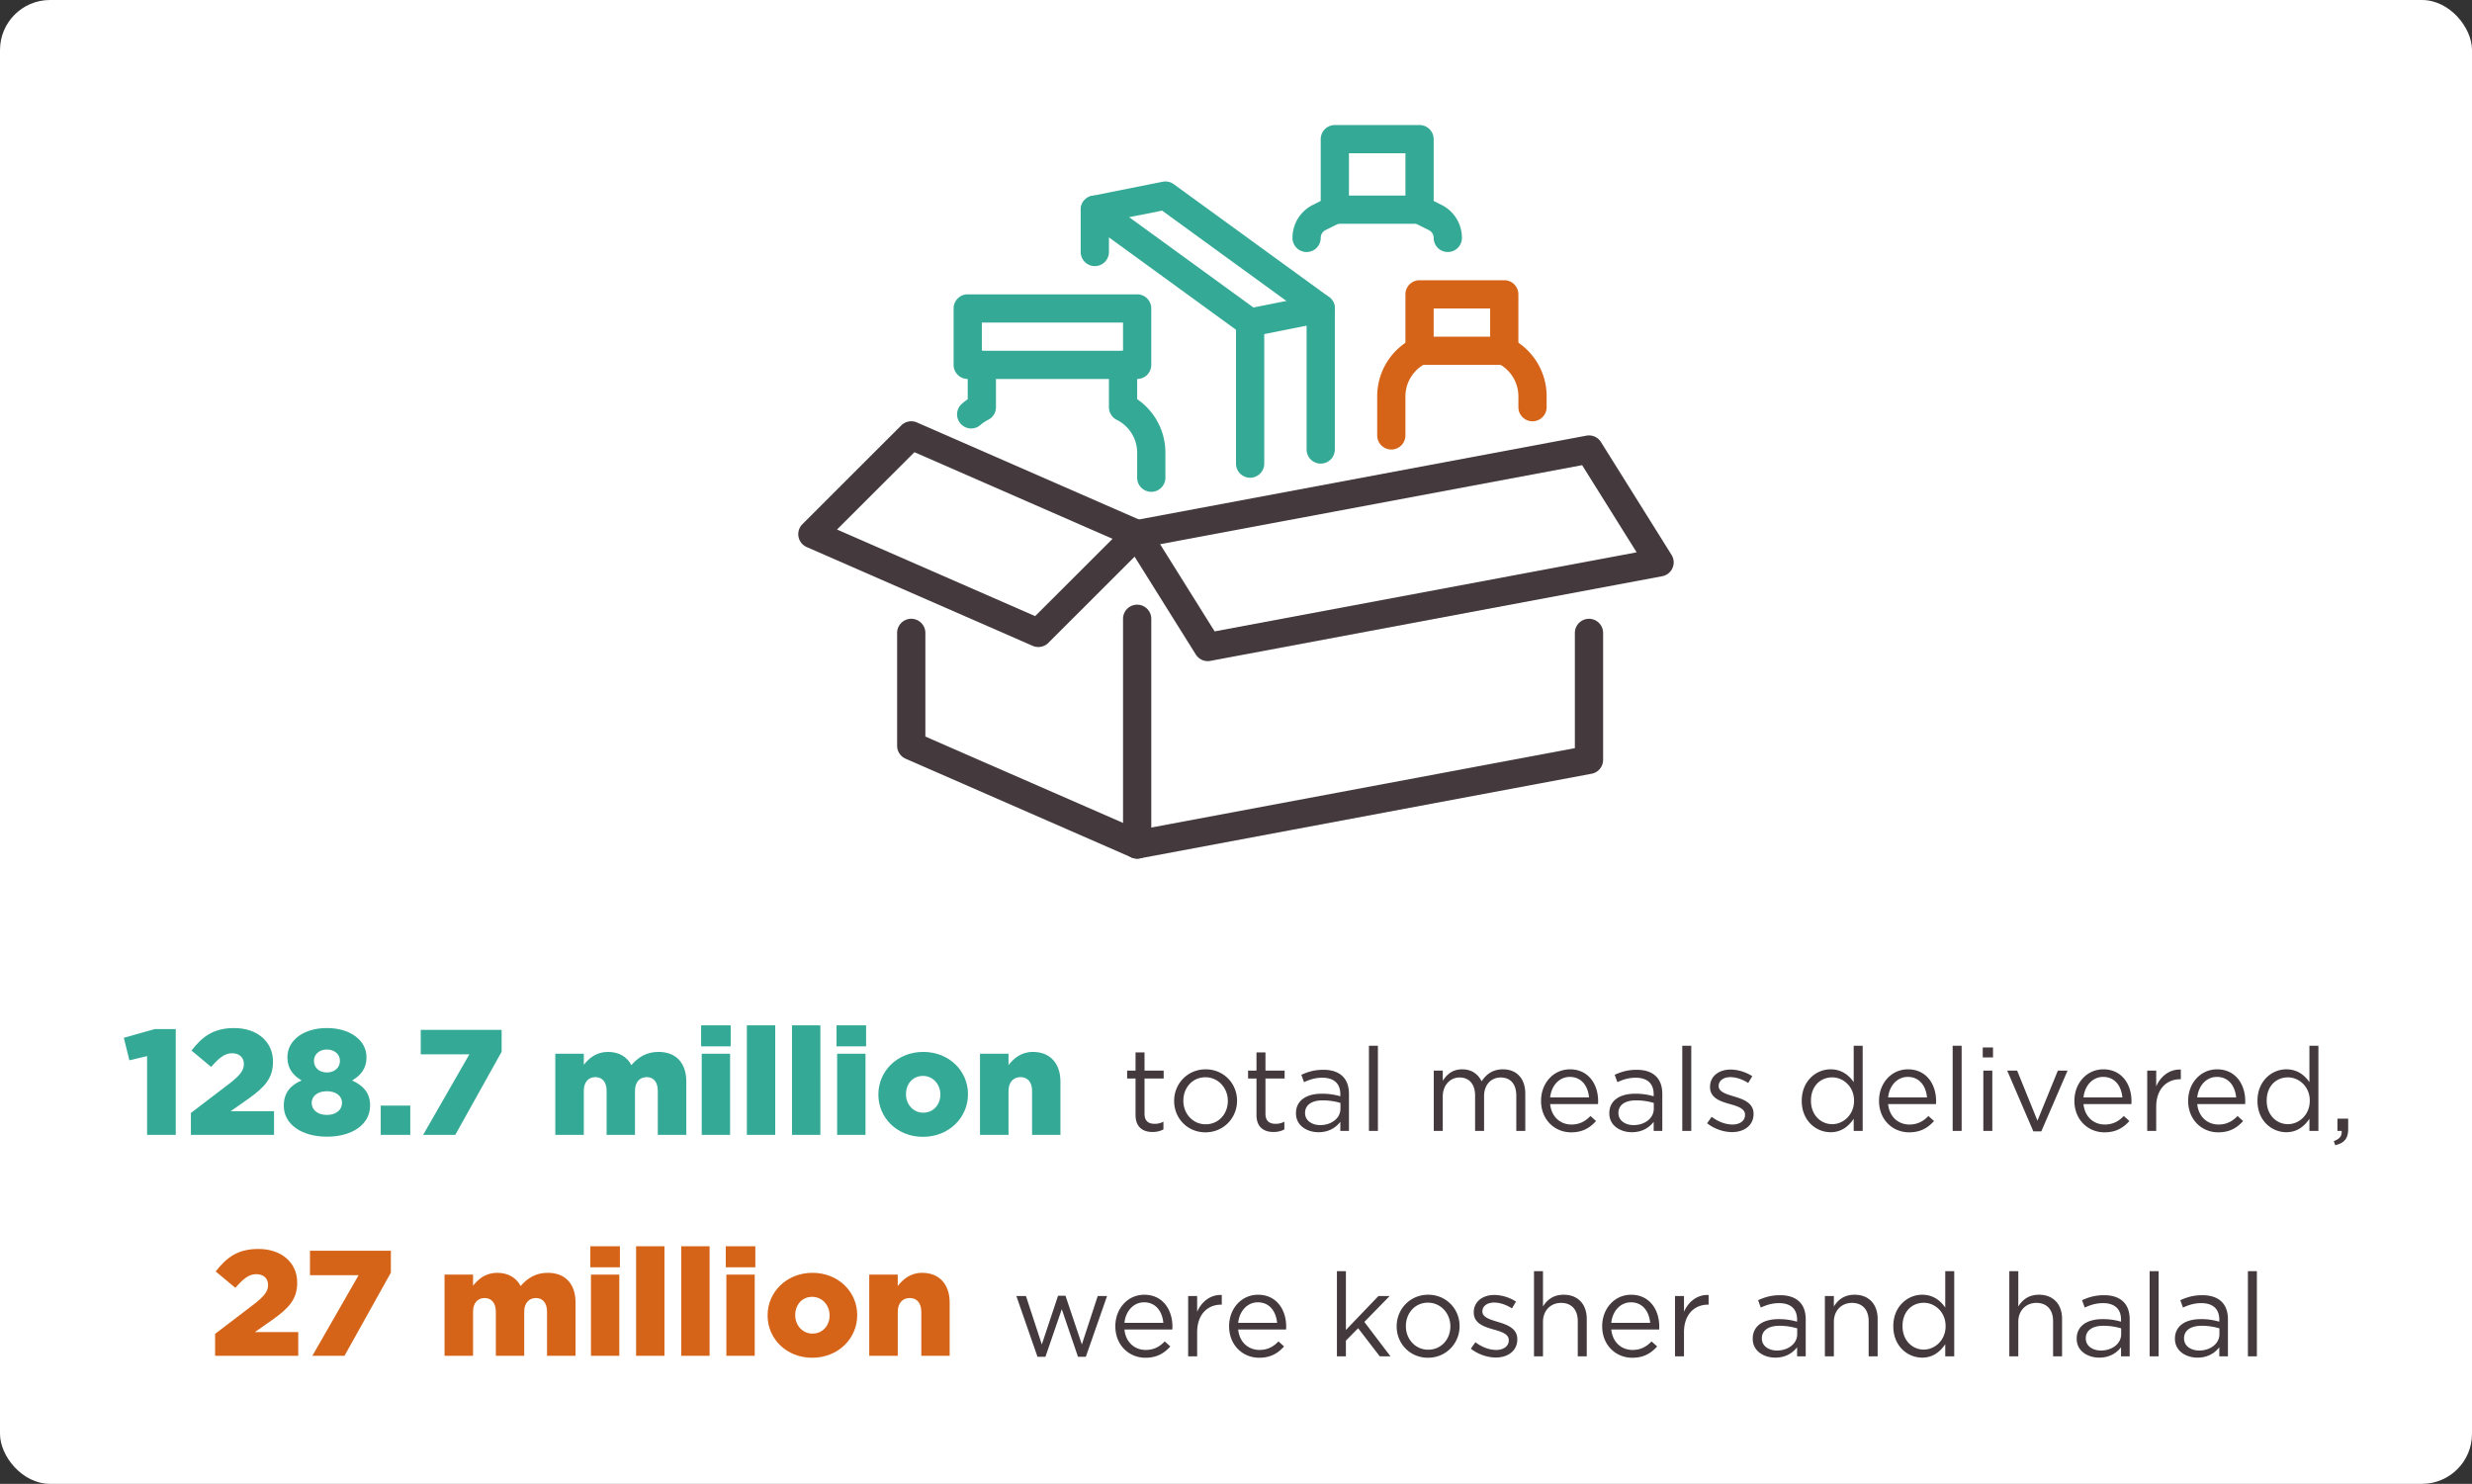 <svg width="593" height="356" fill="none" xmlns="http://www.w3.org/2000/svg"><rect width="100%" height="100%" fill="#333333" stroke="none"/><rect width="593" height="356" rx="12" fill="#fff"/><g clip-path="url(#clip0_649_7376)"><path d="M289.726 158.615a3.388 3.388 0 01-2.871-1.59l-16.935-27.077a3.377 3.377 0 01-.229-3.153 3.385 3.385 0 012.477-1.967l108.387-20.307a3.39 3.39 0 013.493 1.531l16.936 27.077a3.385 3.385 0 01-2.249 5.119l-108.387 20.308a3.021 3.021 0 01-.622.059zm-11.432-28.05l13.079 20.913 101.236-18.966-13.078-20.913-101.237 18.966z" fill="#443A3D"/><path d="M249.081 155.231a3.416 3.416 0 01-1.359-.284l-54.194-23.692a3.387 3.387 0 01-1.882-4.104 3.397 3.397 0 01.845-1.396l23.709-23.692a3.391 3.391 0 013.756-.707l54.194 23.692a3.393 3.393 0 011.974 2.476 3.375 3.375 0 01-.937 3.024l-23.71 23.693a3.387 3.387 0 01-2.396.99zm-48.292-28.19l47.53 20.777 18.569-18.551-47.529-20.778-18.57 18.552z" fill="#443A3D"/><path d="M272.79 206a3.436 3.436 0 01-1.359-.283l-54.193-23.693a3.386 3.386 0 01-2.029-3.101v-27.077a3.385 3.385 0 015.783-2.393c.635.635.992 1.496.992 2.393v24.864l51.23 22.385 104.576-19.597v-27.652a3.385 3.385 0 013.387-3.384 3.385 3.385 0 013.387 3.384v30.462a3.385 3.385 0 01-2.764 3.325l-108.387 20.308a3.432 3.432 0 01-.623.059z" fill="#443A3D"/><path d="M272.79 206a3.386 3.386 0 01-3.387-3.385v-54.153a3.386 3.386 0 015.782-2.394c.636.635.993 1.496.993 2.394v54.153A3.39 3.39 0 01272.79 206z" fill="#443A3D"/><path d="M340.532 53.692H320.21a3.389 3.389 0 01-3.387-3.384V33.385A3.384 3.384 0 01320.21 30h20.322a3.387 3.387 0 013.388 3.385v16.923a3.387 3.387 0 01-3.388 3.385zm-16.935-6.769h13.548V36.77h-13.548v10.154z" fill="#34AA96"/><path d="M360.855 87.538h-20.323a3.388 3.388 0 01-3.387-3.384V70.615a3.384 3.384 0 013.387-3.384h20.323a3.389 3.389 0 013.387 3.384v13.539a3.384 3.384 0 01-3.387 3.385zm-16.936-6.769h13.549V74h-13.549v6.77z" fill="#D56418"/><path d="M367.629 101.077a3.386 3.386 0 01-3.387-3.385v-2.585a8.814 8.814 0 00-4.903-7.924 3.386 3.386 0 01.444-6.242 3.39 3.39 0 012.587.184 15.561 15.561 0 016.317 5.748 15.539 15.539 0 012.329 8.213v2.606a3.386 3.386 0 01-3.387 3.385zm-33.871 6.769a3.387 3.387 0 01-3.387-3.384v-9.355a15.539 15.539 0 012.329-8.213 15.56 15.56 0 016.317-5.748 3.39 3.39 0 014.731 4.1 3.39 3.39 0 01-1.7 1.958 8.814 8.814 0 00-4.903 7.903v9.355a3.385 3.385 0 01-3.387 3.384z" fill="#D56418"/><path d="M347.307 60.462a3.384 3.384 0 01-3.388-3.385 2.074 2.074 0 00-1.155-1.87l-3.747-1.87a3.396 3.396 0 01-1.7-1.958 3.375 3.375 0 01.995-3.63 3.382 3.382 0 012.461-.82c.444.032.877.15 1.275.35l3.743 1.874a8.815 8.815 0 014.903 7.924 3.384 3.384 0 01-3.387 3.385zm-33.872 0a3.384 3.384 0 01-3.387-3.385 8.815 8.815 0 014.903-7.924l3.743-1.874a3.39 3.39 0 014.547 1.514 3.386 3.386 0 01-1.516 4.544l-3.747 1.87a2.074 2.074 0 00-1.155 1.87 3.384 3.384 0 01-3.388 3.385zm-13.548 54.153a3.387 3.387 0 01-3.387-3.384V77.385a3.382 3.382 0 012.722-3.317l16.936-3.385A3.388 3.388 0 01320.21 74v33.846a3.39 3.39 0 01-5.782 2.393 3.378 3.378 0 01-.993-2.393V78.129l-10.161 2.031v31.071a3.385 3.385 0 01-3.387 3.384z" fill="#34AA96"/><path d="M316.822 77.385a3.385 3.385 0 01-1.989-.648l-36.056-26.205-12.757 2.538v7.392a3.384 3.384 0 01-3.387 3.384 3.388 3.388 0 01-3.387-3.384V50.308a3.388 3.388 0 012.722-3.317l16.936-3.385a3.387 3.387 0 012.659.58l37.258 27.077a3.386 3.386 0 01-.005 5.478c-.58.42-1.278.645-1.994.644z" fill="#34AA96"/><path d="M299.887 80.77a3.39 3.39 0 01-1.99-.648l-37.258-27.077a3.394 3.394 0 01-1.353-2.21 3.392 3.392 0 01.608-2.52 3.385 3.385 0 013.533-1.299 3.4 3.4 0 011.201.554l37.258 27.077a3.386 3.386 0 01-1.999 6.122zM272.79 90.923h-40.645a3.388 3.388 0 01-3.387-3.385V74a3.384 3.384 0 013.387-3.385h40.645A3.388 3.388 0 01276.177 74v13.538a3.384 3.384 0 01-3.387 3.385zm-37.258-6.77h33.871v-6.768h-33.871v6.769z" fill="#34AA96"/><path d="M276.177 118a3.386 3.386 0 01-3.387-3.385v-5.969a8.799 8.799 0 00-4.903-7.924 3.392 3.392 0 01-1.871-3.03V87.54a3.384 3.384 0 013.387-3.385 3.387 3.387 0 013.387 3.385v8.228a15.533 15.533 0 016.775 12.879v5.969a3.39 3.39 0 01-3.388 3.385zm-43.211-15.201a3.392 3.392 0 01-3.277-4.203 3.386 3.386 0 011.046-1.72 15.2 15.2 0 011.41-1.092v-8.246a3.384 3.384 0 013.387-3.384 3.389 3.389 0 013.387 3.385v10.153a3.383 3.383 0 01-1.871 3.03 8.716 8.716 0 00-1.855 1.239 3.388 3.388 0 01-2.227.838z" fill="#34AA96"/></g><path d="M35.286 272.28h6.876V246.9h-5.076l-7.38 2.088 1.332 5.4 4.248-1.008v18.9zm10.508 0h19.944v-5.688H55.334l4.32-3.024c3.744-2.7 5.832-4.788 5.832-8.82v-.072c0-4.752-3.78-8.028-9.288-8.028-4.86 0-7.56 1.908-10.26 5.4l4.716 3.924c1.98-2.268 3.312-3.276 5.004-3.276 1.728 0 2.844.972 2.844 2.592 0 1.512-.936 2.7-3.276 4.536l-9.432 7.2v5.256zm32.616.432c6.048 0 10.368-2.916 10.368-7.452v-.072c0-3.096-1.764-4.788-4.32-5.976 1.944-1.08 3.456-2.772 3.456-5.508v-.072c0-3.996-3.852-6.984-9.504-6.984-5.652 0-9.468 2.988-9.468 6.984v.072c0 2.736 1.512 4.428 3.42 5.508-2.7 1.152-4.284 2.988-4.284 6.048v.072c0 4.392 4.284 7.38 10.332 7.38zm0-15.408c-1.872 0-3.096-1.188-3.096-2.772v-.072c0-1.404 1.188-2.664 3.096-2.664 1.944 0 3.132 1.26 3.132 2.664v.072c0 1.584-1.26 2.772-3.132 2.772zm0 10.188c-2.34 0-3.636-1.332-3.636-2.844v-.072c0-1.656 1.512-2.772 3.636-2.772 2.16 0 3.636 1.116 3.636 2.772v.072c0 1.512-1.296 2.844-3.636 2.844zm12.92 4.788h7.092v-7.02H91.33v7.02zm10.176 0h7.704l11.124-19.944v-5.256H100.93v5.868h11.664l-11.088 19.332zm31.701 0h6.84v-10.584c0-2.124 1.152-3.276 2.772-3.276 1.62 0 2.7 1.152 2.7 3.276v10.584h6.804v-10.584c0-2.124 1.188-3.276 2.808-3.276 1.62 0 2.664 1.152 2.664 3.276v10.584h6.84V259.5c0-4.536-2.52-7.128-6.66-7.128-2.844 0-4.824 1.224-6.516 3.168-1.044-2.016-3.024-3.168-5.616-3.168-2.736 0-4.536 1.476-5.796 3.096v-2.664h-6.84v19.476zm34.981-21.24h7.093V246h-7.093v5.04zm.145 21.24h6.804v-19.476h-6.804v19.476zm10.828 0h6.804V246h-6.804v26.28zm10.828 0h6.804V246h-6.804v26.28zm10.684-21.24h7.092V246h-7.092v5.04zm.144 21.24h6.804v-19.476h-6.804v19.476zm20.584.468c6.264 0 10.8-4.644 10.8-10.188v-.072c0-5.544-4.5-10.116-10.728-10.116s-10.764 4.644-10.764 10.188v.072c0 5.544 4.5 10.116 10.692 10.116zm.072-5.796c-2.412 0-4.14-2.016-4.14-4.392v-.072c0-2.376 1.584-4.356 4.068-4.356 2.412 0 4.176 2.016 4.176 4.428v.072c0 2.34-1.62 4.32-4.104 4.32zm13.617 5.328h6.84v-10.548c0-2.16 1.224-3.312 2.88-3.312s2.772 1.152 2.772 3.312v10.548h6.804v-12.744c0-4.428-2.484-7.164-6.624-7.164-2.772 0-4.572 1.548-5.832 3.168v-2.736h-6.84v19.476z" fill="#34AA96"/><path d="M276.49 271.584c1.036 0 1.848-.224 2.604-.616v-1.848c-.756.364-1.372.504-2.1.504-1.456 0-2.436-.644-2.436-2.408v-8.456h4.592v-1.904h-4.592v-4.368h-2.156v4.368h-2.016v1.904h2.016v8.736c0 2.94 1.764 4.088 4.088 4.088zm12.674.084c4.368 0 7.588-3.472 7.588-7.56v-.056c0-4.088-3.192-7.504-7.532-7.504-4.368 0-7.56 3.472-7.56 7.56v.056c0 4.088 3.164 7.504 7.504 7.504zm.056-1.932c-3.052 0-5.348-2.52-5.348-5.628v-.056c0-3.052 2.156-5.6 5.292-5.6 3.052 0 5.376 2.548 5.376 5.656v.056c0 3.052-2.184 5.572-5.32 5.572zm16.282 1.848c1.036 0 1.848-.224 2.604-.616v-1.848c-.756.364-1.372.504-2.1.504-1.456 0-2.436-.644-2.436-2.408v-8.456h4.592v-1.904h-4.592v-4.368h-2.156v4.368h-2.016v1.904h2.016v8.736c0 2.94 1.764 4.088 4.088 4.088zm10.788.056c2.548 0 4.228-1.176 5.236-2.492v2.184h2.072v-8.848c0-1.848-.504-3.248-1.484-4.228-1.064-1.064-2.632-1.596-4.676-1.596-2.1 0-3.668.476-5.264 1.204l.644 1.764c1.344-.616 2.688-1.064 4.396-1.064 2.716 0 4.312 1.344 4.312 3.948v.504a15.37 15.37 0 00-4.452-.616c-3.668 0-6.188 1.624-6.188 4.676v.056c0 2.968 2.716 4.508 5.404 4.508zm.42-1.708c-1.96 0-3.64-1.064-3.64-2.884v-.056c0-1.82 1.512-2.996 4.228-2.996a15.1 15.1 0 014.256.616v1.4c0 2.296-2.184 3.92-4.844 3.92zm11.679 1.4h2.156v-20.44h-2.156v20.44zm15.554 0h2.156v-8.26c0-2.66 1.736-4.564 4.032-4.564 2.296 0 3.724 1.596 3.724 4.312v8.512h2.156v-8.344c0-2.856 1.792-4.48 3.976-4.48 2.352 0 3.752 1.568 3.752 4.368v8.456h2.156v-8.96c0-3.584-2.044-5.824-5.376-5.824-2.52 0-4.06 1.288-5.096 2.884-.784-1.624-2.296-2.884-4.648-2.884-2.436 0-3.724 1.316-4.676 2.744v-2.436h-2.156v14.476zm32.961.336c2.744 0 4.508-1.092 5.964-2.716l-1.344-1.204c-1.176 1.232-2.576 2.044-4.564 2.044-2.576 0-4.788-1.764-5.096-4.9h11.48c.028-.252.028-.42.028-.7 0-4.228-2.464-7.644-6.748-7.644-4.004 0-6.944 3.36-6.944 7.532v.056c0 4.48 3.248 7.532 7.224 7.532zm-5.04-8.372c.28-2.828 2.184-4.928 4.704-4.928 2.884 0 4.396 2.296 4.62 4.928h-9.324zm19.594 8.344c2.548 0 4.228-1.176 5.236-2.492v2.184h2.072v-8.848c0-1.848-.504-3.248-1.484-4.228-1.064-1.064-2.632-1.596-4.676-1.596-2.1 0-3.668.476-5.264 1.204l.644 1.764c1.344-.616 2.688-1.064 4.396-1.064 2.716 0 4.312 1.344 4.312 3.948v.504a15.37 15.37 0 00-4.452-.616c-3.668 0-6.188 1.624-6.188 4.676v.056c0 2.968 2.716 4.508 5.404 4.508zm.42-1.708c-1.96 0-3.64-1.064-3.64-2.884v-.056c0-1.82 1.512-2.996 4.228-2.996a15.1 15.1 0 014.256.616v1.4c0 2.296-2.184 3.92-4.844 3.92zm11.679 1.4h2.156v-20.44h-2.156v20.44zm11.948.28c2.884 0 5.152-1.596 5.152-4.34v-.056c0-2.604-2.408-3.472-4.648-4.144-1.932-.588-3.724-1.12-3.724-2.492v-.056c0-1.204 1.092-2.1 2.8-2.1 1.4 0 2.94.532 4.284 1.4l.98-1.624c-1.484-.98-3.444-1.596-5.208-1.596-2.856 0-4.928 1.652-4.928 4.144v.056c0 2.66 2.52 3.444 4.788 4.088 1.904.532 3.612 1.092 3.612 2.548v.056c0 1.4-1.26 2.296-2.996 2.296-1.708 0-3.444-.672-5.012-1.848l-1.092 1.54c1.624 1.316 3.92 2.128 5.992 2.128zm23.627.028c2.66 0 4.368-1.484 5.544-3.22v2.912h2.156v-20.44h-2.156v8.736c-1.12-1.624-2.856-3.08-5.544-3.08-3.472 0-6.916 2.8-6.916 7.532v.056c0 4.76 3.444 7.504 6.916 7.504zm.392-1.932c-2.716 0-5.096-2.184-5.096-5.6v-.056c0-3.5 2.296-5.572 5.096-5.572 2.688 0 5.236 2.24 5.236 5.572v.056c0 3.332-2.548 5.6-5.236 5.6zm18.454 1.96c2.744 0 4.508-1.092 5.964-2.716l-1.344-1.204c-1.176 1.232-2.576 2.044-4.564 2.044-2.576 0-4.788-1.764-5.096-4.9h11.48c.028-.252.028-.42.028-.7 0-4.228-2.464-7.644-6.748-7.644-4.004 0-6.944 3.36-6.944 7.532v.056c0 4.48 3.248 7.532 7.224 7.532zm-5.04-8.372c.28-2.828 2.184-4.928 4.704-4.928 2.884 0 4.396 2.296 4.62 4.928h-9.324zm15.478 8.036h2.156v-20.44h-2.156v20.44zm7.216-17.64h2.464v-2.38h-2.464v2.38zm.14 17.64h2.156v-14.476h-2.156v14.476zm12.003.112h1.904l6.3-14.588h-2.324l-4.9 12.012-4.872-12.012h-2.38l6.272 14.588zm17.07.224c2.744 0 4.508-1.092 5.964-2.716l-1.344-1.204c-1.176 1.232-2.576 2.044-4.564 2.044-2.576 0-4.788-1.764-5.096-4.9h11.48c.028-.252.028-.42.028-.7 0-4.228-2.464-7.644-6.748-7.644-4.004 0-6.944 3.36-6.944 7.532v.056c0 4.48 3.248 7.532 7.224 7.532zm-5.04-8.372c.28-2.828 2.184-4.928 4.704-4.928 2.884 0 4.396 2.296 4.62 4.928h-9.324zm15.283 8.036h2.156v-5.768c0-4.368 2.576-6.636 5.74-6.636h.168v-2.324c-2.744-.112-4.844 1.624-5.908 4.032v-3.78h-2.156v14.476zm17.046.336c2.744 0 4.508-1.092 5.964-2.716l-1.344-1.204c-1.176 1.232-2.576 2.044-4.564 2.044-2.576 0-4.788-1.764-5.096-4.9h11.48c.028-.252.028-.42.028-.7 0-4.228-2.464-7.644-6.748-7.644-4.004 0-6.944 3.36-6.944 7.532v.056c0 4.48 3.248 7.532 7.224 7.532zm-5.04-8.372c.28-2.828 2.184-4.928 4.704-4.928 2.884 0 4.396 2.296 4.62 4.928h-9.324zm21.359 8.344c2.66 0 4.368-1.484 5.544-3.22v2.912h2.156v-20.44h-2.156v8.736c-1.12-1.624-2.856-3.08-5.544-3.08-3.472 0-6.916 2.8-6.916 7.532v.056c0 4.76 3.444 7.504 6.916 7.504zm.392-1.932c-2.716 0-5.096-2.184-5.096-5.6v-.056c0-3.5 2.296-5.572 5.096-5.572 2.688 0 5.236 2.24 5.236 5.572v.056c0 3.332-2.548 5.6-5.236 5.6zm11.341 5.04c2.128-.476 3.108-1.568 3.108-3.836v-2.52h-2.576v2.94h1.008c.112 1.204-.476 1.932-1.876 2.436l.336.98z" fill="#443A3D"/><path d="M51.601 325.28h19.944v-5.688H61.141l4.32-3.024c3.744-2.7 5.832-4.788 5.832-8.82v-.072c0-4.752-3.78-8.028-9.288-8.028-4.86 0-7.56 1.908-10.26 5.4l4.716 3.924c1.98-2.268 3.312-3.276 5.004-3.276 1.728 0 2.844.972 2.844 2.592 0 1.512-.936 2.7-3.276 4.536l-9.432 7.2v5.256zm23.333 0h7.704l11.124-19.944v-5.256H74.358v5.868h11.664L74.934 325.28zm31.702 0h6.84v-10.584c0-2.124 1.152-3.276 2.772-3.276 1.62 0 2.7 1.152 2.7 3.276v10.584h6.804v-10.584c0-2.124 1.188-3.276 2.808-3.276 1.62 0 2.664 1.152 2.664 3.276v10.584h6.84V312.5c0-4.536-2.52-7.128-6.66-7.128-2.844 0-4.824 1.224-6.516 3.168-1.044-2.016-3.024-3.168-5.616-3.168-2.736 0-4.536 1.476-5.796 3.096v-2.664h-6.84v19.476zm34.981-21.24h7.092V299h-7.092v5.04zm.144 21.24h6.804v-19.476h-6.804v19.476zm10.828 0h6.804V299h-6.804v26.28zm10.828 0h6.804V299h-6.804v26.28zm10.684-21.24h7.092V299h-7.092v5.04zm.144 21.24h6.804v-19.476h-6.804v19.476zm20.585.468c6.264 0 10.8-4.644 10.8-10.188v-.072c0-5.544-4.5-10.116-10.728-10.116s-10.764 4.644-10.764 10.188v.072c0 5.544 4.5 10.116 10.692 10.116zm.072-5.796c-2.412 0-4.14-2.016-4.14-4.392v-.072c0-2.376 1.584-4.356 4.068-4.356 2.412 0 4.176 2.016 4.176 4.428v.072c0 2.34-1.62 4.32-4.104 4.32zm13.617 5.328h6.84v-10.548c0-2.16 1.224-3.312 2.88-3.312s2.772 1.152 2.772 3.312v10.548h6.804v-12.744c0-4.428-2.484-7.164-6.624-7.164-2.772 0-4.572 1.548-5.832 3.168v-2.736h-6.84v19.476z" fill="#D56418"/><path d="M248.882 325.524h1.904l3.92-11.424 3.892 11.424h1.876l5.096-14.588h-2.24l-3.808 11.62-3.92-11.676h-1.792l-3.892 11.676-3.808-11.62h-2.296l5.068 14.588zm25.899.224c2.744 0 4.508-1.092 5.964-2.716l-1.344-1.204c-1.176 1.232-2.576 2.044-4.564 2.044-2.576 0-4.788-1.764-5.096-4.9h11.48c.028-.252.028-.42.028-.7 0-4.228-2.464-7.644-6.748-7.644-4.004 0-6.944 3.36-6.944 7.532v.056c0 4.48 3.248 7.532 7.224 7.532zm-5.04-8.372c.28-2.828 2.184-4.928 4.704-4.928 2.884 0 4.396 2.296 4.62 4.928h-9.324zm15.282 8.036h2.156v-5.768c0-4.368 2.576-6.636 5.74-6.636h.168v-2.324c-2.744-.112-4.844 1.624-5.908 4.032v-3.78h-2.156v14.476zm17.047.336c2.744 0 4.508-1.092 5.964-2.716l-1.344-1.204c-1.176 1.232-2.576 2.044-4.564 2.044-2.576 0-4.788-1.764-5.096-4.9h11.48c.028-.252.028-.42.028-.7 0-4.228-2.464-7.644-6.748-7.644-4.004 0-6.944 3.36-6.944 7.532v.056c0 4.48 3.248 7.532 7.224 7.532zm-5.04-8.372c.28-2.828 2.184-4.928 4.704-4.928 2.884 0 4.396 2.296 4.62 4.928h-9.324zm23.677 8.036h2.156v-3.78l2.94-2.968 5.18 6.748h2.576l-6.272-8.26 6.076-6.216h-2.688l-7.812 8.148v-14.112h-2.156v20.44zm21.838.336c4.368 0 7.588-3.472 7.588-7.56v-.056c0-4.088-3.192-7.504-7.532-7.504-4.368 0-7.56 3.472-7.56 7.56v.056c0 4.088 3.164 7.504 7.504 7.504zm.056-1.932c-3.052 0-5.348-2.52-5.348-5.628v-.056c0-3.052 2.156-5.6 5.292-5.6 3.052 0 5.376 2.548 5.376 5.656v.056c0 3.052-2.184 5.572-5.32 5.572zm16.226 1.876c2.884 0 5.152-1.596 5.152-4.34v-.056c0-2.604-2.408-3.472-4.648-4.144-1.932-.588-3.724-1.12-3.724-2.492v-.056c0-1.204 1.092-2.1 2.8-2.1 1.4 0 2.94.532 4.284 1.4l.98-1.624c-1.484-.98-3.444-1.596-5.208-1.596-2.856 0-4.928 1.652-4.928 4.144v.056c0 2.66 2.52 3.444 4.788 4.088 1.904.532 3.612 1.092 3.612 2.548v.056c0 1.4-1.26 2.296-2.996 2.296-1.708 0-3.444-.672-5.012-1.848l-1.092 1.54c1.624 1.316 3.92 2.128 5.992 2.128zm9.157-.28h2.156v-8.288c0-2.716 1.848-4.536 4.34-4.536 2.548 0 4.004 1.68 4.004 4.368v8.456h2.156v-8.988c0-3.444-2.044-5.796-5.544-5.796-2.492 0-4.004 1.26-4.956 2.828v-8.484h-2.156v20.44zm23.582.336c2.744 0 4.508-1.092 5.964-2.716l-1.344-1.204c-1.176 1.232-2.576 2.044-4.564 2.044-2.576 0-4.788-1.764-5.096-4.9h11.48c.028-.252.028-.42.028-.7 0-4.228-2.464-7.644-6.748-7.644-4.004 0-6.944 3.36-6.944 7.532v.056c0 4.48 3.248 7.532 7.224 7.532zm-5.04-8.372c.28-2.828 2.184-4.928 4.704-4.928 2.884 0 4.396 2.296 4.62 4.928h-9.324zm15.282 8.036h2.156v-5.768c0-4.368 2.576-6.636 5.74-6.636h.168v-2.324c-2.744-.112-4.844 1.624-5.908 4.032v-3.78h-2.156v14.476zm24.054.308c2.548 0 4.228-1.176 5.236-2.492v2.184h2.072v-8.848c0-1.848-.504-3.248-1.484-4.228-1.064-1.064-2.632-1.596-4.676-1.596-2.1 0-3.668.476-5.264 1.204l.644 1.764c1.344-.616 2.688-1.064 4.396-1.064 2.716 0 4.312 1.344 4.312 3.948v.504a15.37 15.37 0 00-4.452-.616c-3.668 0-6.188 1.624-6.188 4.676v.056c0 2.968 2.716 4.508 5.404 4.508zm.42-1.708c-1.96 0-3.64-1.064-3.64-2.884v-.056c0-1.82 1.512-2.996 4.228-2.996a15.1 15.1 0 014.256.616v1.4c0 2.296-2.184 3.92-4.844 3.92zm11.483 1.4h2.156v-8.288c0-2.716 1.848-4.536 4.34-4.536 2.548 0 4.004 1.68 4.004 4.368v8.456h2.156v-8.988c0-3.444-2.044-5.796-5.544-5.796-2.492 0-4.004 1.26-4.956 2.828v-2.52h-2.156v14.476zm23.33.308c2.66 0 4.368-1.484 5.544-3.22v2.912h2.156v-20.44h-2.156v8.736c-1.12-1.624-2.856-3.08-5.544-3.08-3.472 0-6.916 2.8-6.916 7.532v.056c0 4.76 3.444 7.504 6.916 7.504zm.392-1.932c-2.716 0-5.096-2.184-5.096-5.6v-.056c0-3.5 2.296-5.572 5.096-5.572 2.688 0 5.236 2.24 5.236 5.572v.056c0 3.332-2.548 5.6-5.236 5.6zm20.52 1.624h2.156v-8.288c0-2.716 1.848-4.536 4.34-4.536 2.548 0 4.004 1.68 4.004 4.368v8.456h2.156v-8.988c0-3.444-2.044-5.796-5.544-5.796-2.492 0-4.004 1.26-4.956 2.828v-8.484h-2.156v20.44zm21.566.308c2.548 0 4.228-1.176 5.236-2.492v2.184h2.072v-8.848c0-1.848-.504-3.248-1.484-4.228-1.064-1.064-2.632-1.596-4.676-1.596-2.1 0-3.668.476-5.264 1.204l.644 1.764c1.344-.616 2.688-1.064 4.396-1.064 2.716 0 4.312 1.344 4.312 3.948v.504a15.37 15.37 0 00-4.452-.616c-3.668 0-6.188 1.624-6.188 4.676v.056c0 2.968 2.716 4.508 5.404 4.508zm.42-1.708c-1.96 0-3.64-1.064-3.64-2.884v-.056c0-1.82 1.512-2.996 4.228-2.996a15.1 15.1 0 014.256.616v1.4c0 2.296-2.184 3.92-4.844 3.92zm11.679 1.4h2.156v-20.44h-2.156v20.44zm11.472.308c2.548 0 4.228-1.176 5.236-2.492v2.184h2.072v-8.848c0-1.848-.504-3.248-1.484-4.228-1.064-1.064-2.632-1.596-4.676-1.596-2.1 0-3.668.476-5.264 1.204l.644 1.764c1.344-.616 2.688-1.064 4.396-1.064 2.716 0 4.312 1.344 4.312 3.948v.504a15.37 15.37 0 00-4.452-.616c-3.668 0-6.188 1.624-6.188 4.676v.056c0 2.968 2.716 4.508 5.404 4.508zm.42-1.708c-1.96 0-3.64-1.064-3.64-2.884v-.056c0-1.82 1.512-2.996 4.228-2.996a15.1 15.1 0 014.256.616v1.4c0 2.296-2.184 3.92-4.844 3.92zm11.678 1.4h2.156v-20.44h-2.156v20.44z" fill="#443A3D"/><defs><clipPath id="clip0_649_7376"><path fill="#fff" transform="translate(191.5 30)" d="M0 0h210v176H0z"/></clipPath></defs></svg>